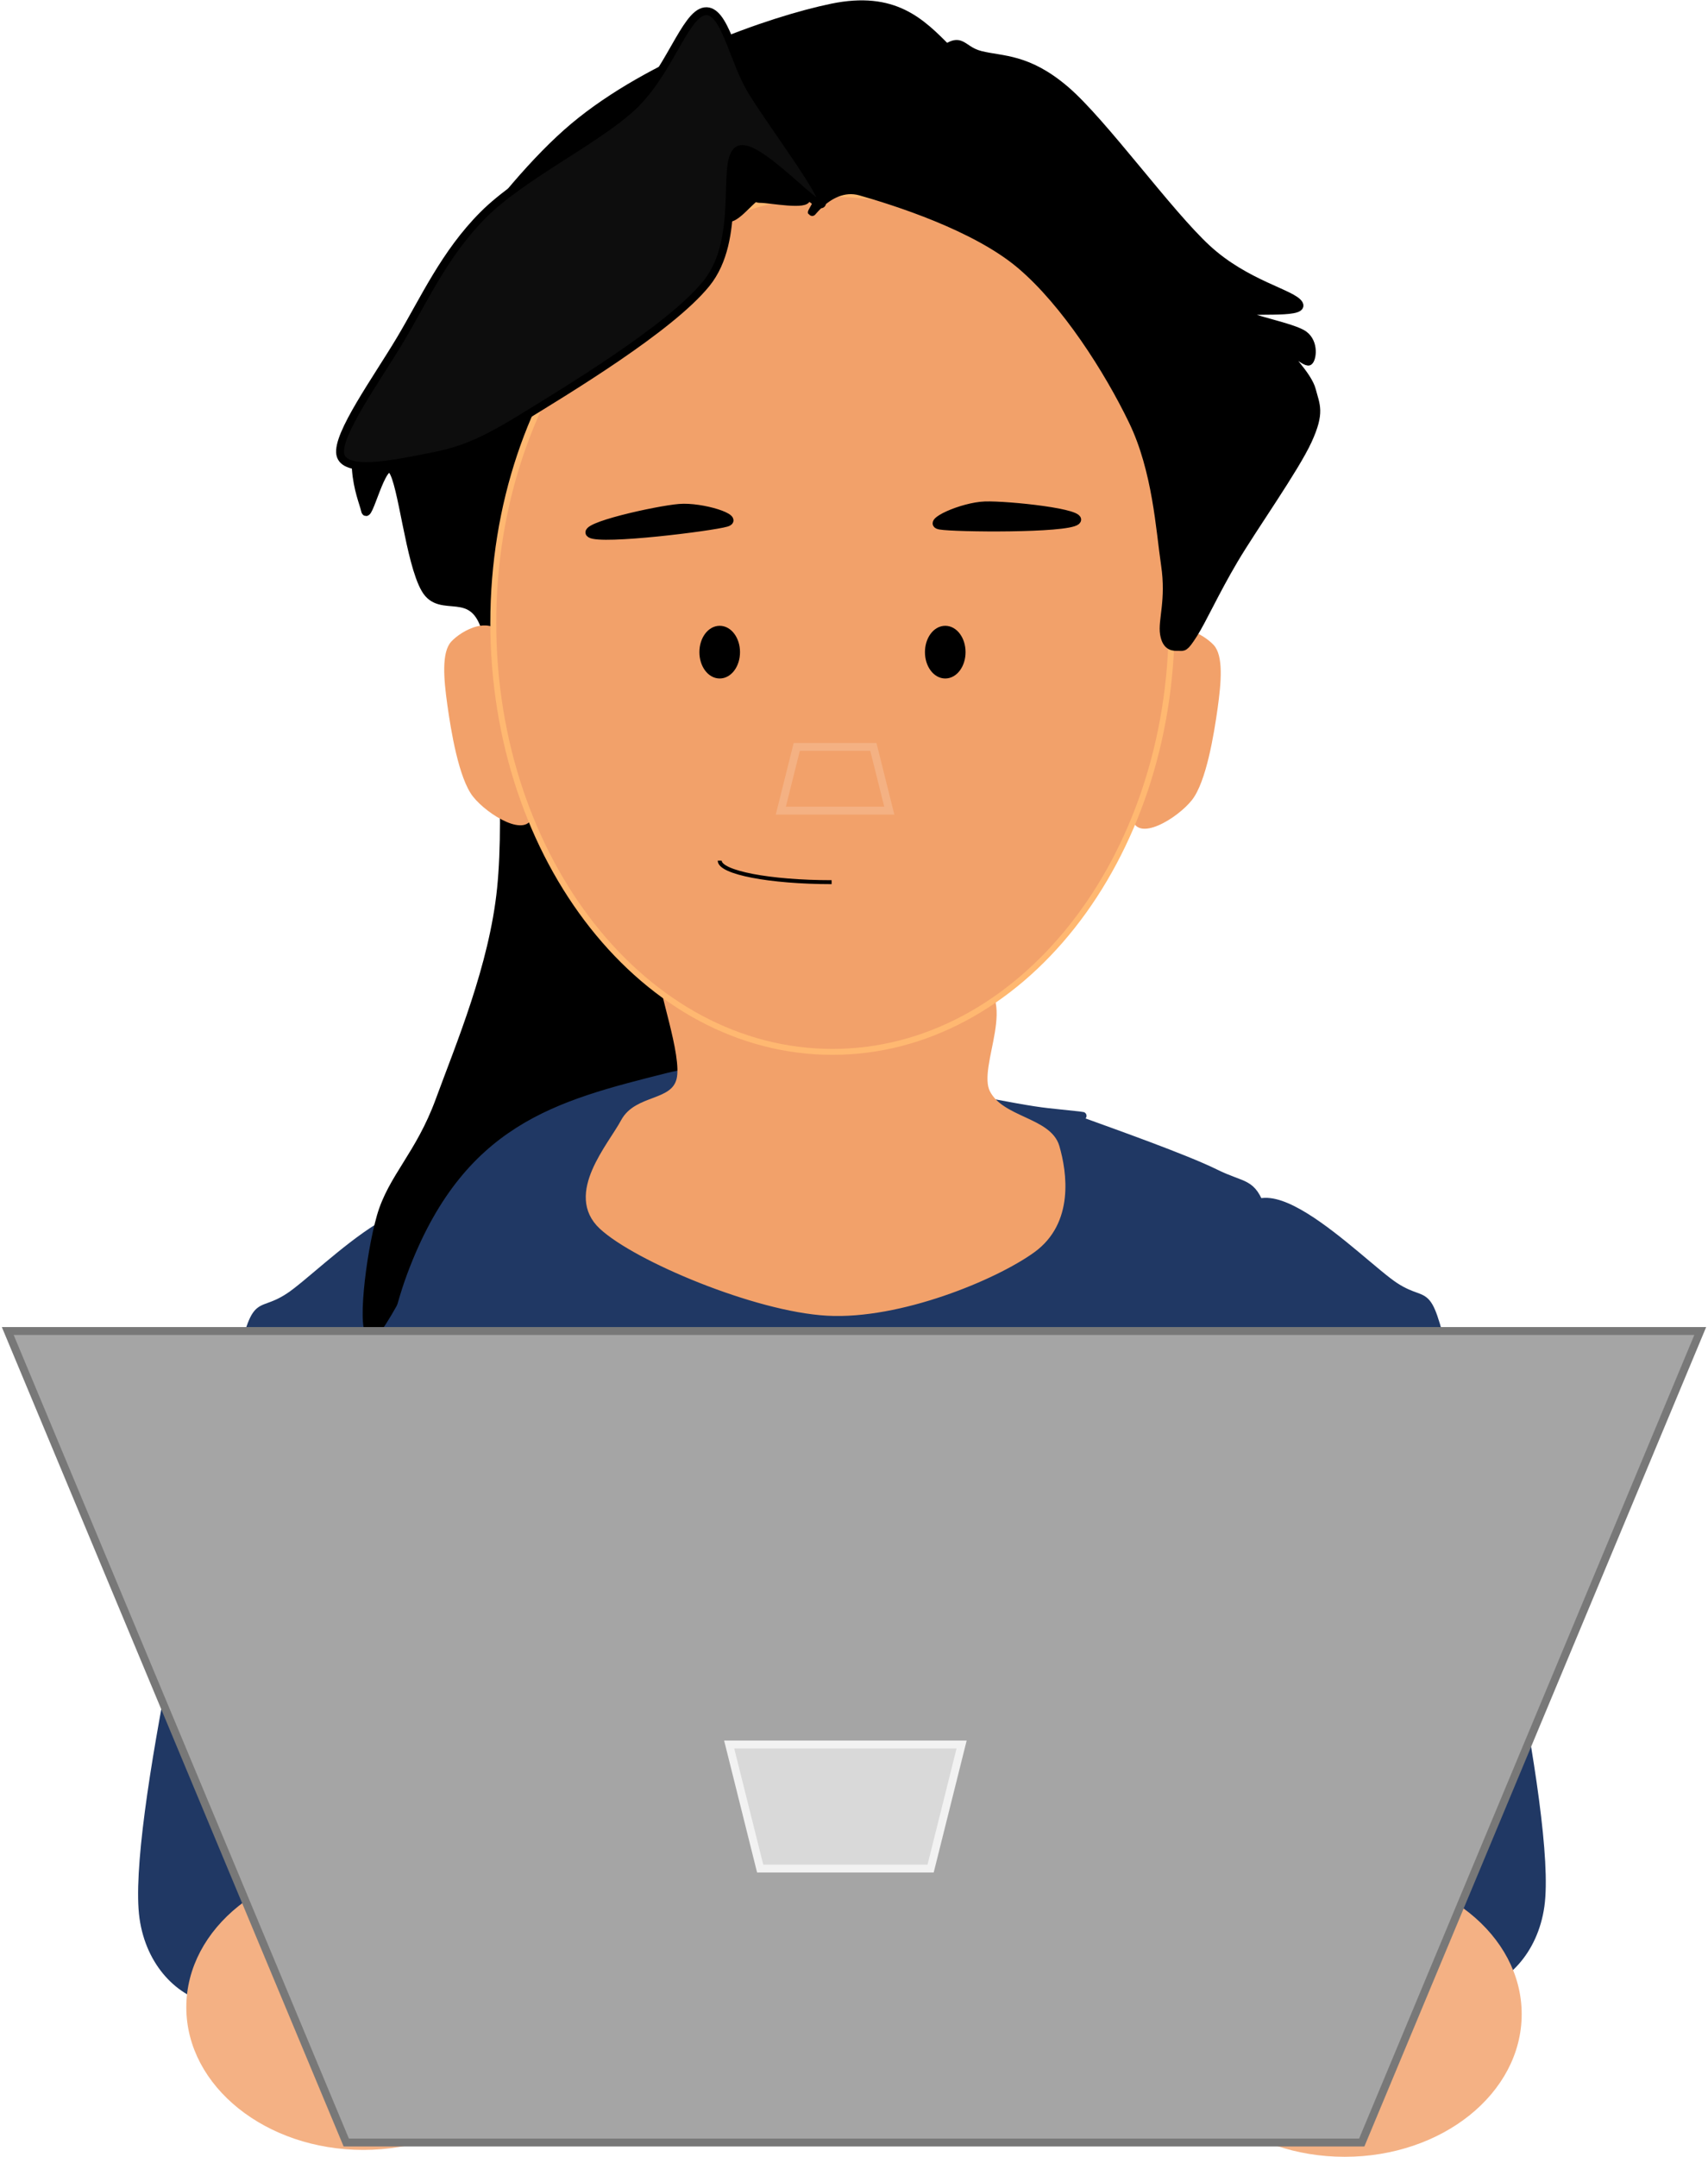 <svg width="992" height="1252" xmlns="http://www.w3.org/2000/svg" xmlns:xlink="http://www.w3.org/1999/xlink" xml:space="preserve" overflow="hidden"><defs><clipPath id="clip0"><rect x="1043" y="-2" width="992" height="1252"/></clipPath></defs><g clip-path="url(#clip0)" transform="translate(-1043 2)"><path d="M0.062 24.269C2.185-37.264 70.38 36.037 90.811 49.275 111.243 62.513 108.59 43.637 122.653 103.699 136.717 163.762 182.622 357.189 175.192 409.652 167.762 462.116 105.671 481.483 78.075 418.478 50.478 355.473-2.06 85.803 0.062 24.269Z" stroke="#203864" stroke-width="4.583" stroke-miterlimit="8" fill="#203864" fill-rule="evenodd" transform="matrix(-1 0 0 1 1301.5 701.5)"/><path d="M1593.5 26.521C1577.91 10.726 1562.31-5.068 1526.13 2.414 1489.95 9.895 1420.64 34.418 1376.42 71.41 1332.2 108.402 1281.05 187.234 1260.81 224.364 1240.57 261.495 1253.33 286.433 1254.99 294.192 1256.65 301.95 1264.97 263.296 1270.79 270.916 1276.61 278.536 1280.77 324.118 1289.92 339.912 1299.07 355.706 1318.34 336.725 1325.69 365.681 1333.03 394.637 1338.58 468.482 1334 513.648 1329.43 558.814 1309.88 604.95 1298.24 636.677 1286.6 668.404 1270.65 681.427 1264.14 704.01 1257.62 726.593 1252.22 773.422 1259.15 772.175 1266.08 770.928 1299.21 697.36 1305.72 696.528 1312.24 695.697 1290.34 746.821 1298.24 767.187 1306.14 787.553 1347.31 825.376 1353.13 818.726 1358.95 812.076 1327.63 753.333 1333.17 727.286 1338.72 701.239 1367.27 674.5 1386.4 662.446 1405.53 650.393 1435.75 663.97 1447.95 654.965 1460.15 645.96 1471.38 633.213 1459.59 608.413 1447.81 583.614 1397.08 558.122 1377.25 506.167 1357.43 454.212 1317.37 361.94 1340.66 296.685 1363.95 231.43 1516.98 114.636 1516.98 114.636L1593.5 26.521Z" stroke="#000000" stroke-width="4.583" stroke-miterlimit="8" fill-rule="evenodd"/><path d="M1651.85 643.468C1692.09 647.831 1656.22 643.278 1672.35 649.159 1688.48 655.039 1731.38 670.215 1748.65 678.751 1765.92 687.287 1769.91 683.304 1775.98 700.376 1782.05 717.449 1777.69 701.894 1785.09 781.187 1792.49 860.48 1878.66 1100.07 1820.39 1176.14 1762.12 1252.2 1527.53 1230.96 1435.48 1237.6 1343.43 1244.24 1300.91 1232.66 1268.07 1215.97 1235.24 1199.28 1236.19 1217.11 1238.47 1137.44 1240.74 1057.76 1249.66 823.679 1281.74 737.936 1313.82 652.194 1366.77 639.104 1430.92 622.98 1495.08 606.856 1611.61 639.104 1651.85 643.468Z" stroke="#203864" stroke-width="4.583" stroke-miterlimit="8" fill="#203864" fill-rule="evenodd"/><path d="M1337.12 369.803C1329.21 353.103 1310.81 364.173 1305.09 370.375 1299.37 376.578 1300.7 392.037 1302.8 407.019 1304.9 422.001 1309.38 449.675 1317.67 460.267 1325.97 470.86 1349.9 485.651 1352.57 470.573 1355.24 455.496 1345.03 386.503 1337.12 369.803Z" fill="#F2A16A" fill-rule="evenodd"/><path d="M36.121 8.803C28.208-7.896 9.807 3.173 4.087 9.376-1.634 15.578-0.299 31.037 1.798 46.019 3.896 61.001 8.377 88.675 16.672 99.267 24.966 109.859 48.897 124.65 51.566 109.573 54.236 94.496 44.035 25.503 36.121 8.803Z" fill="#F2A16A" fill-rule="evenodd" transform="matrix(-1 0 0 1 1752 363)"/><path d="M1606.49 566.392C1634.4 575.701 1607.63 616.182 1615.89 632.402 1624.15 648.622 1651.63 648.623 1656.05 663.714 1660.46 678.806 1664.45 707.016 1642.38 722.954 1620.31 738.892 1565.2 761.601 1523.61 759.344 1482.03 757.087 1412.54 727.749 1392.89 709.413 1373.24 691.077 1398.16 663.432 1405.71 649.328 1413.25 635.223 1434.47 639.455 1438.17 624.786 1441.88 610.117 1426.21 569.354 1427.92 561.314 1429.63 553.275 1418.95 574.432 1448.43 576.547 1477.9 578.663 1578.58 557.083 1606.49 566.392Z" stroke="#F2A16A" stroke-width="4.583" stroke-miterlimit="8" fill="#F2A16A" fill-rule="evenodd"/><path d="M1329.5 359.5C1329.5 221.981 1417.7 110.5 1526.5 110.5 1635.3 110.5 1723.5 221.981 1723.5 359.5 1723.5 497.019 1635.3 608.5 1526.5 608.5 1417.7 608.5 1329.5 497.019 1329.5 359.5Z" stroke="#FFB871" stroke-width="3.438" stroke-miterlimit="8" fill="#F2A16A" fill-rule="evenodd"/><path d="M1586.07 31.205C1602.11 16.555 1599.94 26.724 1612.56 29.878 1625.19 33.033 1639.85 31.372 1661.8 50.13 1683.75 68.889 1721.64 121.696 1744.26 142.431 1766.88 163.165 1793.98 168.324 1797.51 174.535 1801.04 180.746 1764.97 176.733 1765.44 179.695 1765.92 182.657 1794.08 187.625 1800.37 192.307 1806.67 196.989 1805.15 206.448 1803.24 207.786 1801.33 209.124 1788.64 197.562 1788.92 200.333 1789.21 203.104 1802.66 215.525 1804.95 224.411 1807.25 233.297 1810.2 237.215 1802.66 253.65 1795.13 270.084 1770.79 304.29 1759.72 323.018 1748.65 341.745 1741.59 357.607 1736.24 366.015 1730.9 374.423 1730.52 373.468 1727.65 373.468 1724.79 373.468 1720.4 373.945 1719.06 366.015 1717.73 358.085 1722.69 346.523 1719.64 325.884 1716.58 305.246 1714.77 271.23 1700.74 242.184 1686.71 213.137 1661.8 173.771 1635.46 151.603 1609.12 129.436 1562.55 114.817 1542.7 109.18 1522.85 103.542 1509.39 130.582 1516.36 117.779 1523.33 104.975 1570.04 45.855 1586.07 31.205Z" stroke="#000000" stroke-width="4.583" stroke-miterlimit="8" fill-rule="evenodd"/><path d="M1511.47 112.807C1512.44 117.759 1489.88 113.453 1484.91 113.453 1479.95 113.453 1485.02 111.085 1481.67 112.807 1478.33 114.53 1468.39 127.664 1464.83 123.788 1461.27 119.913 1457.92 96.228 1460.3 89.554 1462.67 82.879 1470.55 80.941 1479.08 83.74 1487.61 86.539 1510.5 107.855 1511.47 112.807Z" stroke="#000000" stroke-width="4.583" stroke-miterlimit="8" fill-rule="evenodd"/><path d="M1496.5 85.5C1496.5 73.902 1508.81 64.5 1524 64.5 1539.19 64.5 1551.5 73.902 1551.5 85.5 1551.5 97.098 1539.19 106.5 1524 106.5 1508.81 106.5 1496.5 97.098 1496.5 85.5Z" stroke="#000000" stroke-width="4.583" stroke-miterlimit="8" fill-rule="evenodd"/><path d="M1589 303.058C1580.17 301.54 1601.91 291.773 1615.09 291.337 1628.27 290.901 1674.08 295.714 1668.1 300.444 1662.12 305.175 1597.84 304.576 1589 303.058Z" stroke="#000000" stroke-width="4.583" stroke-miterlimit="8" fill-rule="evenodd"/><path d="M1496.5 468.5 1505.75 431.5 1550.25 431.5 1559.5 468.5Z" stroke="#F4B183" stroke-width="4.583" stroke-miterlimit="8" fill="#F2A16A" fill-rule="evenodd"/><path d="M1520.45 116.037C1521.84 110.352 1491.12 69.726 1479.77 51.146 1468.42 32.566 1463.99 3.031 1452.37 4.557 1440.74 6.082 1431.47 40.608 1410.02 60.297 1388.57 79.986 1346.08 100.23 1323.66 122.693 1301.24 145.155 1289.34 171.916 1275.5 195.072 1261.67 218.227 1238.55 250.118 1240.63 261.627 1242.71 273.136 1270.66 267.451 1287.96 264.123 1305.26 260.795 1316.88 258.577 1344.42 241.661 1371.96 224.745 1432.02 188.694 1453.2 162.626 1474.37 136.559 1461.78 92.327 1471.46 85.255 1481.15 78.184 1519.07 121.722 1520.45 116.037Z" stroke="#000000" stroke-width="4.583" stroke-miterlimit="8" fill="#0D0D0D" fill-rule="evenodd"/><path d="M1762.56 719.716C1764.68 658.317 1832.88 731.458 1853.31 744.667 1873.74 757.877 1871.09 739.041 1885.15 798.973 1899.22 858.905 1945.12 1051.91 1937.69 1104.26 1930.26 1156.61 1868.17 1175.93 1840.57 1113.06 1812.98 1050.2 1760.44 781.116 1762.56 719.716Z" stroke="#203864" stroke-width="4.583" stroke-miterlimit="8" fill="#203864" fill-rule="evenodd"/><path d="M1153.5 1163C1153.5 1118.54 1198.5 1082.5 1254 1082.5 1309.5 1082.5 1354.5 1118.54 1354.5 1163 1354.5 1207.46 1309.5 1243.5 1254 1243.5 1198.5 1243.5 1153.5 1207.46 1153.5 1163Z" stroke="#F4B184" stroke-width="4.583" stroke-miterlimit="8" fill="#F4B184" fill-rule="evenodd"/><path d="M1723.5 1167C1723.5 1122.54 1768.5 1086.5 1824 1086.5 1879.5 1086.5 1924.5 1122.54 1924.5 1167 1924.5 1211.46 1879.5 1247.5 1824 1247.5 1768.5 1247.5 1723.5 1211.46 1723.5 1167Z" stroke="#F4B184" stroke-width="4.583" stroke-miterlimit="8" fill="#F4B184" fill-rule="evenodd"/><path d="M1047.5 770.5 2030.5 770.5 1833.9 1241.5 1244.1 1241.5Z" stroke="#787878" stroke-width="4.583" stroke-miterlimit="8" fill="#A5A5A5" fill-rule="evenodd"/><path d="M1.236 3.252C-5.663-2.472 18.051-0.088 29.693 6.114 41.335 12.316 78.632 39.348 71.086 40.461 63.541 41.574 8.134 8.976 1.236 3.252Z" stroke="#000000" stroke-width="4.583" stroke-miterlimit="8" fill-rule="evenodd" transform="matrix(-0.918 -0.397 -0.397 0.918 1467.26 298.953)"/><path d="M1451.5 376.5C1451.5 369.32 1455.75 363.5 1461 363.5 1466.25 363.5 1470.5 369.32 1470.5 376.5 1470.5 383.68 1466.25 389.5 1461 389.5 1455.75 389.5 1451.5 383.68 1451.5 376.5Z" stroke="#000000" stroke-width="4.583" stroke-miterlimit="8" fill-rule="evenodd"/><path d="M1582.5 376.5C1582.5 369.32 1586.75 363.5 1592 363.5 1597.25 363.5 1601.5 369.32 1601.5 376.5 1601.5 383.68 1597.25 389.5 1592 389.5 1586.75 389.5 1582.5 383.68 1582.5 376.5Z" stroke="#000000" stroke-width="4.583" stroke-miterlimit="8" fill-rule="evenodd"/><path d="M1526 510C1490.1 510 1461 504.404 1461 497.5" stroke="#000000" stroke-width="2.292" stroke-miterlimit="8" fill="none" fill-rule="evenodd"/><path d="M1601.5 1010.5 1583.5 1082.5 1484.5 1082.5 1466.5 1010.5Z" stroke="#F2F2F2" stroke-width="4.583" stroke-miterlimit="8" fill="#D9D9D9" fill-rule="evenodd"/></g></svg>